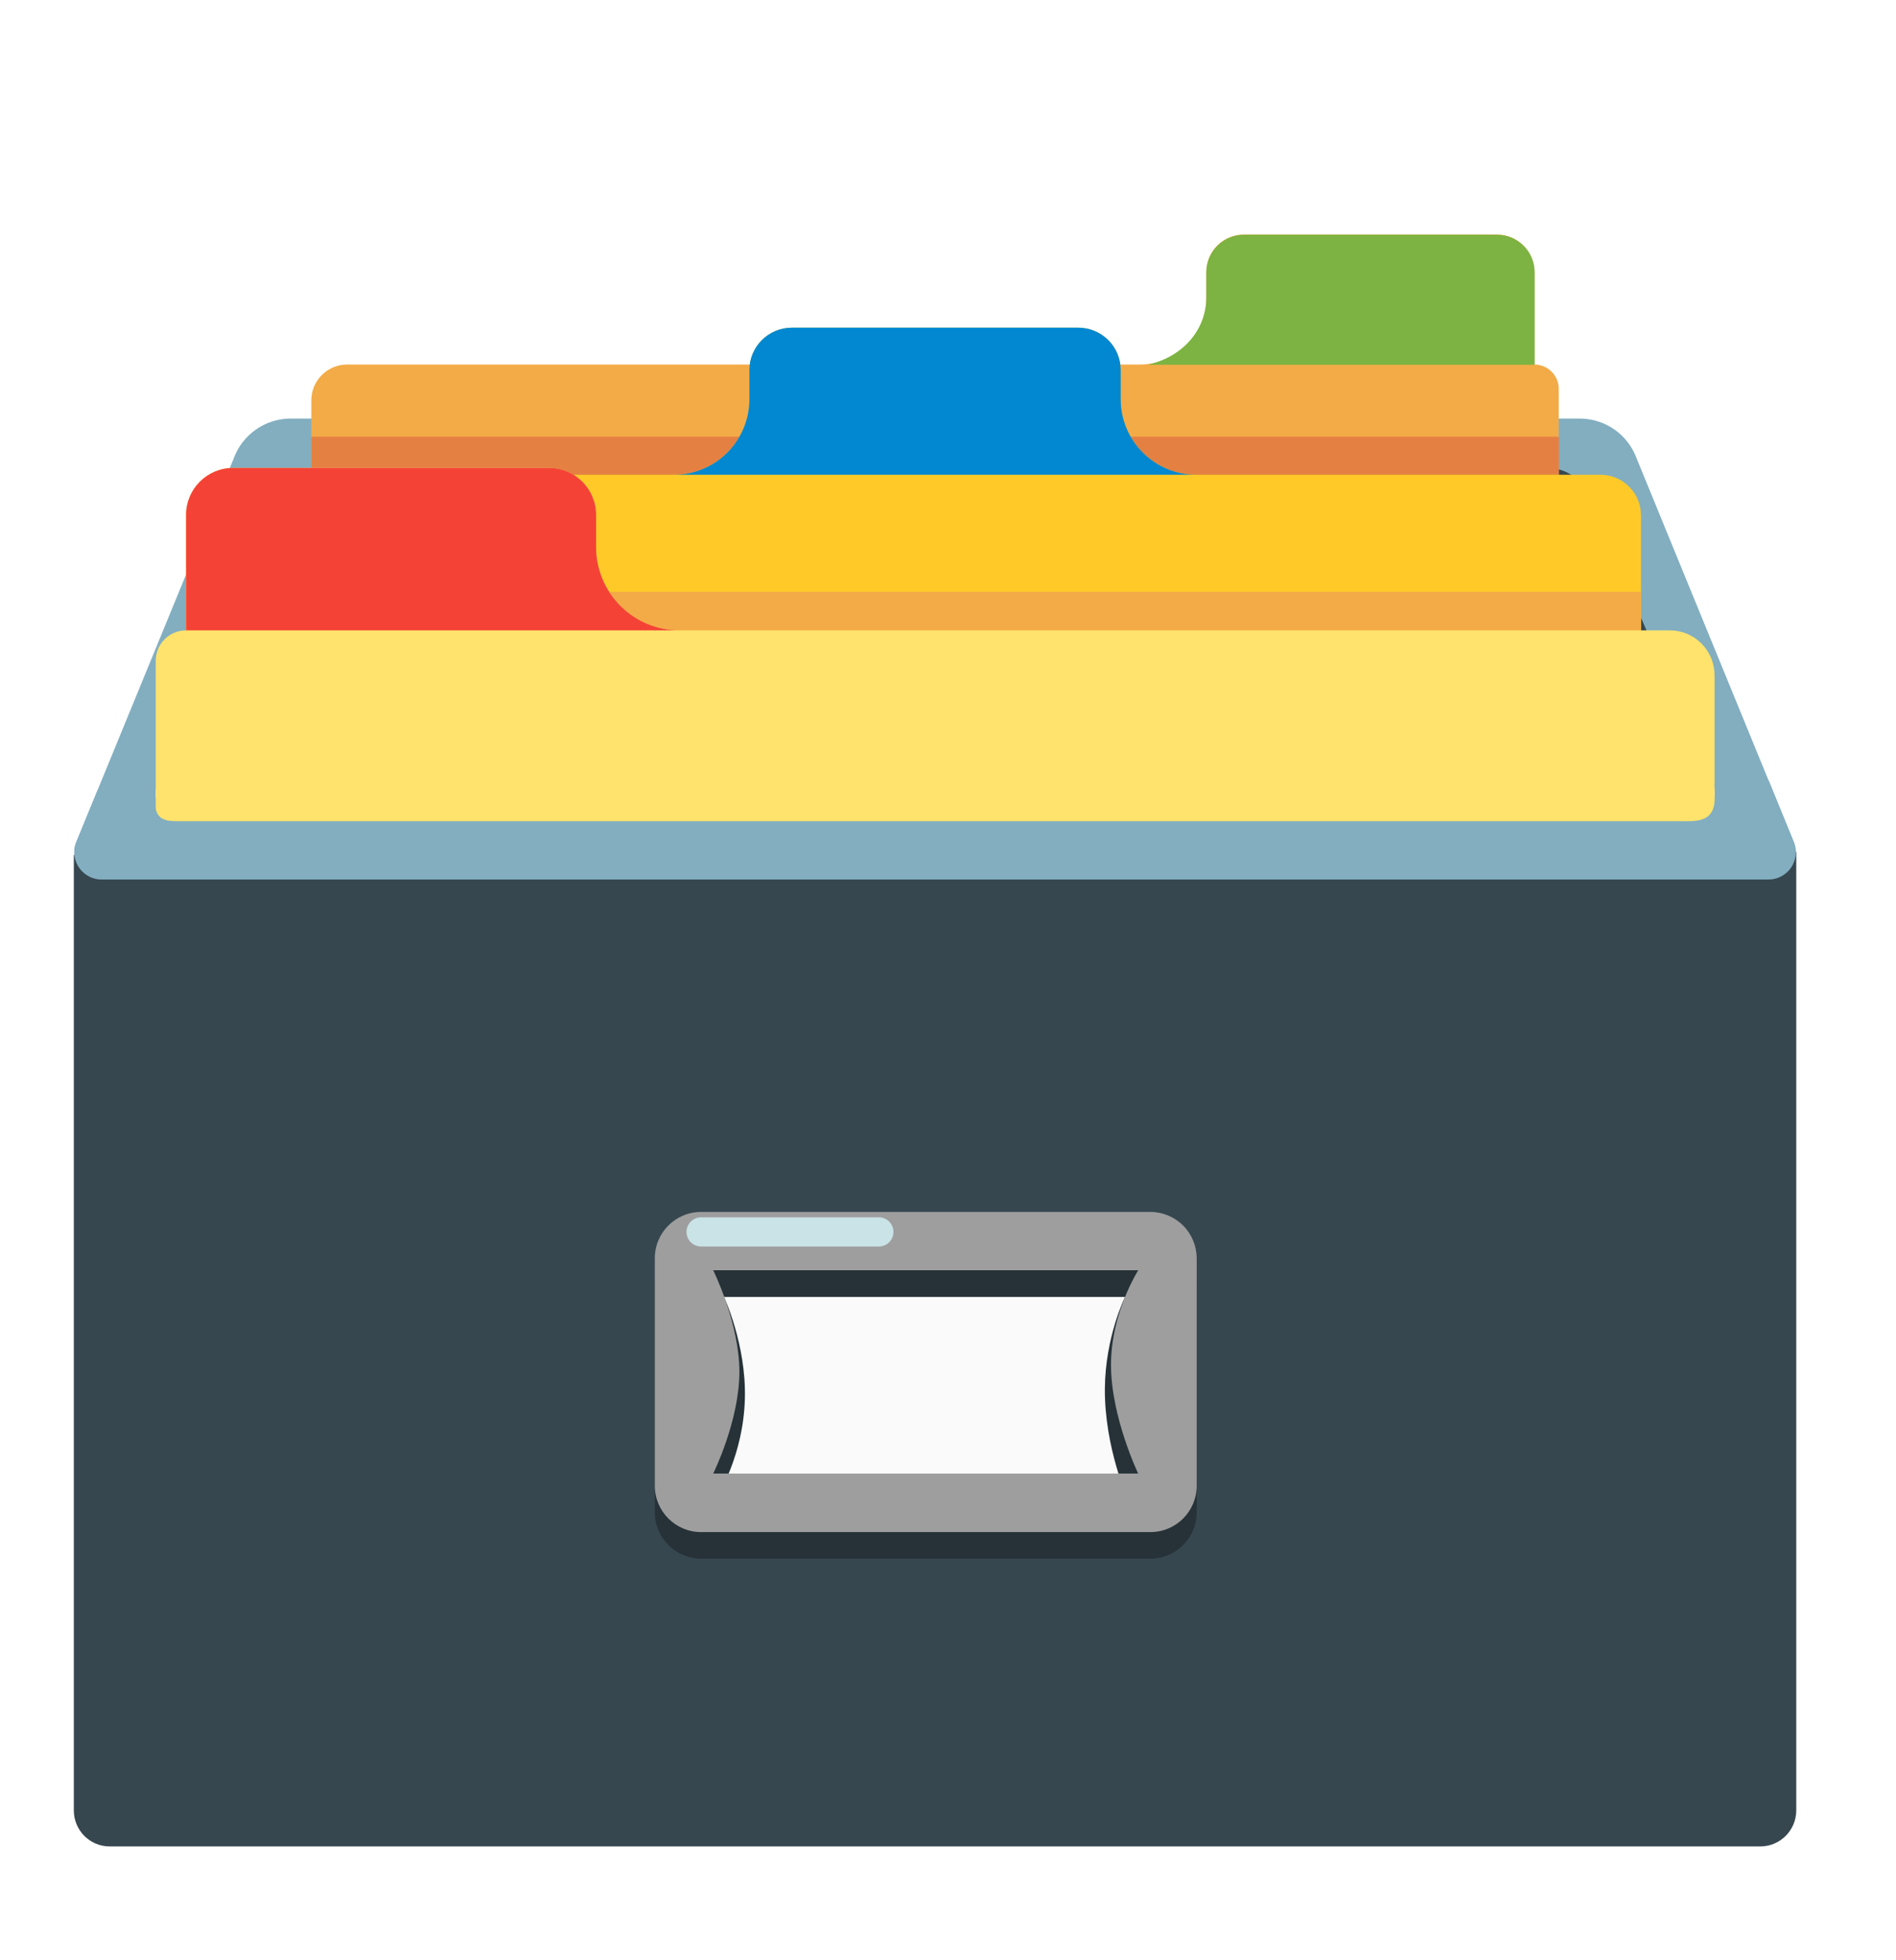 <svg width="30" height="31" viewBox="0 0 30 31" fill="none" xmlns="http://www.w3.org/2000/svg">
<path d="M26.925 11.119H3.041L4.364 6.906H25.163L26.925 11.119Z" fill="#37474F"/>
<path d="M28.392 13.338L25.9 7.259C25.833 7.072 25.711 6.91 25.549 6.795C25.387 6.681 25.193 6.619 24.994 6.619H4.6C4.193 6.619 3.831 6.876 3.694 7.259L1.198 13.338C1.176 13.403 1.169 13.472 1.179 13.54C1.19 13.608 1.216 13.672 1.256 13.728C1.296 13.784 1.348 13.829 1.409 13.861C1.47 13.892 1.538 13.909 1.606 13.909H27.983C28.052 13.909 28.119 13.892 28.18 13.861C28.241 13.829 28.294 13.784 28.334 13.728C28.374 13.672 28.4 13.608 28.41 13.54C28.42 13.472 28.414 13.403 28.392 13.338ZM26.685 12.989H2.905C2.602 12.989 2.389 12.691 2.486 12.405L4.459 7.853C4.506 7.721 4.593 7.607 4.708 7.526C4.822 7.446 4.959 7.402 5.099 7.402H24.495C24.782 7.402 25.038 7.582 25.135 7.853L27.108 12.405C27.13 12.472 27.135 12.543 27.125 12.612C27.114 12.682 27.086 12.748 27.045 12.805C27.004 12.862 26.95 12.908 26.887 12.94C26.825 12.972 26.755 12.989 26.685 12.989Z" fill="#82AEC0"/>
<path d="M1.168 13.519V28.629C1.168 28.946 1.422 29.2 1.736 29.2H27.852C28.166 29.2 28.422 28.946 28.422 28.629V13.471L1.168 13.519Z" fill="#37474F"/>
<path d="M24.664 13.516V6.15C24.664 5.938 24.491 5.765 24.279 5.765V4.303C24.279 4.145 24.216 3.994 24.105 3.883C23.994 3.772 23.843 3.709 23.685 3.709H19.68C19.523 3.709 19.372 3.772 19.26 3.883C19.149 3.994 19.087 4.145 19.087 4.303V4.709C19.087 5.291 18.613 5.765 18.031 5.765H5.492C5.18 5.765 4.926 6.019 4.926 6.33V13.514H24.664V13.516Z" fill="#F3AB47"/>
<path d="M24.282 5.769V4.306C24.282 4.149 24.22 3.998 24.108 3.887C23.997 3.775 23.846 3.713 23.689 3.713H19.681C19.524 3.713 19.373 3.775 19.262 3.887C19.15 3.998 19.088 4.149 19.088 4.306V4.713C19.088 5.14 18.794 5.621 18.159 5.769H24.282Z" fill="#7CB342"/>
<path opacity="0.75" d="M4.926 6.906H24.667V8.11H4.926V6.906Z" fill="#DE7340"/>
<path d="M25.965 13.483V8.15C25.965 7.979 25.898 7.816 25.777 7.696C25.657 7.575 25.494 7.508 25.323 7.508H18.928C18.771 7.508 18.616 7.477 18.471 7.417C18.326 7.357 18.194 7.269 18.083 7.158C17.972 7.047 17.884 6.915 17.824 6.77C17.764 6.625 17.733 6.47 17.733 6.313V5.854C17.733 5.482 17.433 5.182 17.061 5.182H12.53C12.158 5.182 11.858 5.482 11.858 5.854V6.313C11.858 6.47 11.827 6.625 11.767 6.77C11.707 6.915 11.619 7.047 11.508 7.158C11.397 7.269 11.265 7.357 11.121 7.417C10.976 7.477 10.82 7.508 10.664 7.508H4.268C4.098 7.508 3.934 7.575 3.814 7.696C3.694 7.816 3.626 7.979 3.626 8.15V13.483H25.965Z" fill="#FFCA28"/>
<path d="M17.733 6.313V5.854C17.733 5.482 17.433 5.182 17.061 5.182H12.529C12.158 5.182 11.857 5.482 11.857 5.854V6.313C11.857 6.63 11.731 6.934 11.507 7.158C11.284 7.382 10.98 7.508 10.663 7.508H18.93C18.269 7.508 17.733 6.972 17.733 6.313Z" fill="#0288D1"/>
<path d="M2.942 9.359H25.965V10.563H2.942V9.359Z" fill="#F3AB47"/>
<path d="M27.129 13.484V10.678C27.129 10.49 27.054 10.309 26.921 10.176C26.788 10.043 26.608 9.969 26.42 9.969H10.751C10.024 9.969 9.432 9.377 9.432 8.65V8.142C9.432 7.733 9.1 7.4 8.691 7.4H3.686C3.277 7.4 2.944 7.733 2.944 8.142V9.969C2.679 9.969 2.464 10.184 2.464 10.449V13.482H27.129V13.484Z" fill="#FFE36C"/>
<path d="M9.432 8.65V8.142C9.432 7.733 9.1 7.4 8.691 7.4H3.686C3.277 7.4 2.944 7.733 2.944 8.142V9.969H10.753C10.58 9.969 10.408 9.935 10.248 9.869C10.088 9.803 9.942 9.706 9.819 9.583C9.697 9.461 9.599 9.315 9.533 9.155C9.466 8.995 9.432 8.823 9.432 8.65Z" fill="#F44336"/>
<path d="M27.128 12.403C27.186 12.932 26.988 12.987 26.685 12.987H2.905C2.602 12.987 2.394 13.011 2.461 12.454L1.549 12.484L1.198 13.338C1.176 13.403 1.169 13.473 1.179 13.541C1.19 13.608 1.216 13.673 1.256 13.729C1.296 13.784 1.348 13.83 1.409 13.861C1.47 13.893 1.538 13.909 1.606 13.909H27.983C28.052 13.909 28.119 13.893 28.18 13.861C28.241 13.83 28.294 13.784 28.334 13.729C28.374 13.673 28.4 13.608 28.41 13.541C28.42 13.473 28.414 13.403 28.392 13.338L27.988 12.348L27.128 12.403Z" fill="#82AEC0"/>
<path d="M10.751 19.67H18.461V23.689H10.751V19.67Z" fill="#FAFAFA"/>
<path d="M17.801 20.51C17.801 20.51 17.489 21.136 17.482 21.958C17.475 22.898 17.852 23.725 17.852 23.725L11.354 23.653C11.354 23.653 11.763 23.02 11.786 22.117C11.809 21.263 11.456 20.51 11.456 20.51H17.801ZM18.203 19.586H11.094C10.689 19.586 10.361 19.914 10.361 20.318V23.917C10.361 24.321 10.689 24.649 11.094 24.649H18.203C18.607 24.649 18.935 24.321 18.935 23.917V20.318C18.934 20.124 18.857 19.938 18.72 19.801C18.583 19.664 18.397 19.586 18.203 19.586Z" fill="#263238"/>
<path d="M18.009 20.09C18.009 20.09 17.579 20.762 17.579 21.584C17.579 22.407 18.009 23.303 18.009 23.303H11.285C11.285 23.303 11.699 22.469 11.699 21.695C11.699 20.921 11.285 20.088 11.285 20.088H18.009V20.09ZM18.203 19.166H11.094C10.689 19.166 10.361 19.494 10.361 19.898V23.497C10.361 23.901 10.689 24.229 11.094 24.229H18.203C18.607 24.229 18.935 23.901 18.935 23.497V19.898C18.934 19.704 18.857 19.518 18.72 19.381C18.583 19.244 18.397 19.166 18.203 19.166Z" fill="#9E9E9E"/>
<path d="M11.093 19.482H13.906" stroke="#C9E3E6" stroke-width="0.462" stroke-miterlimit="10" stroke-linecap="round"/>
</svg>
